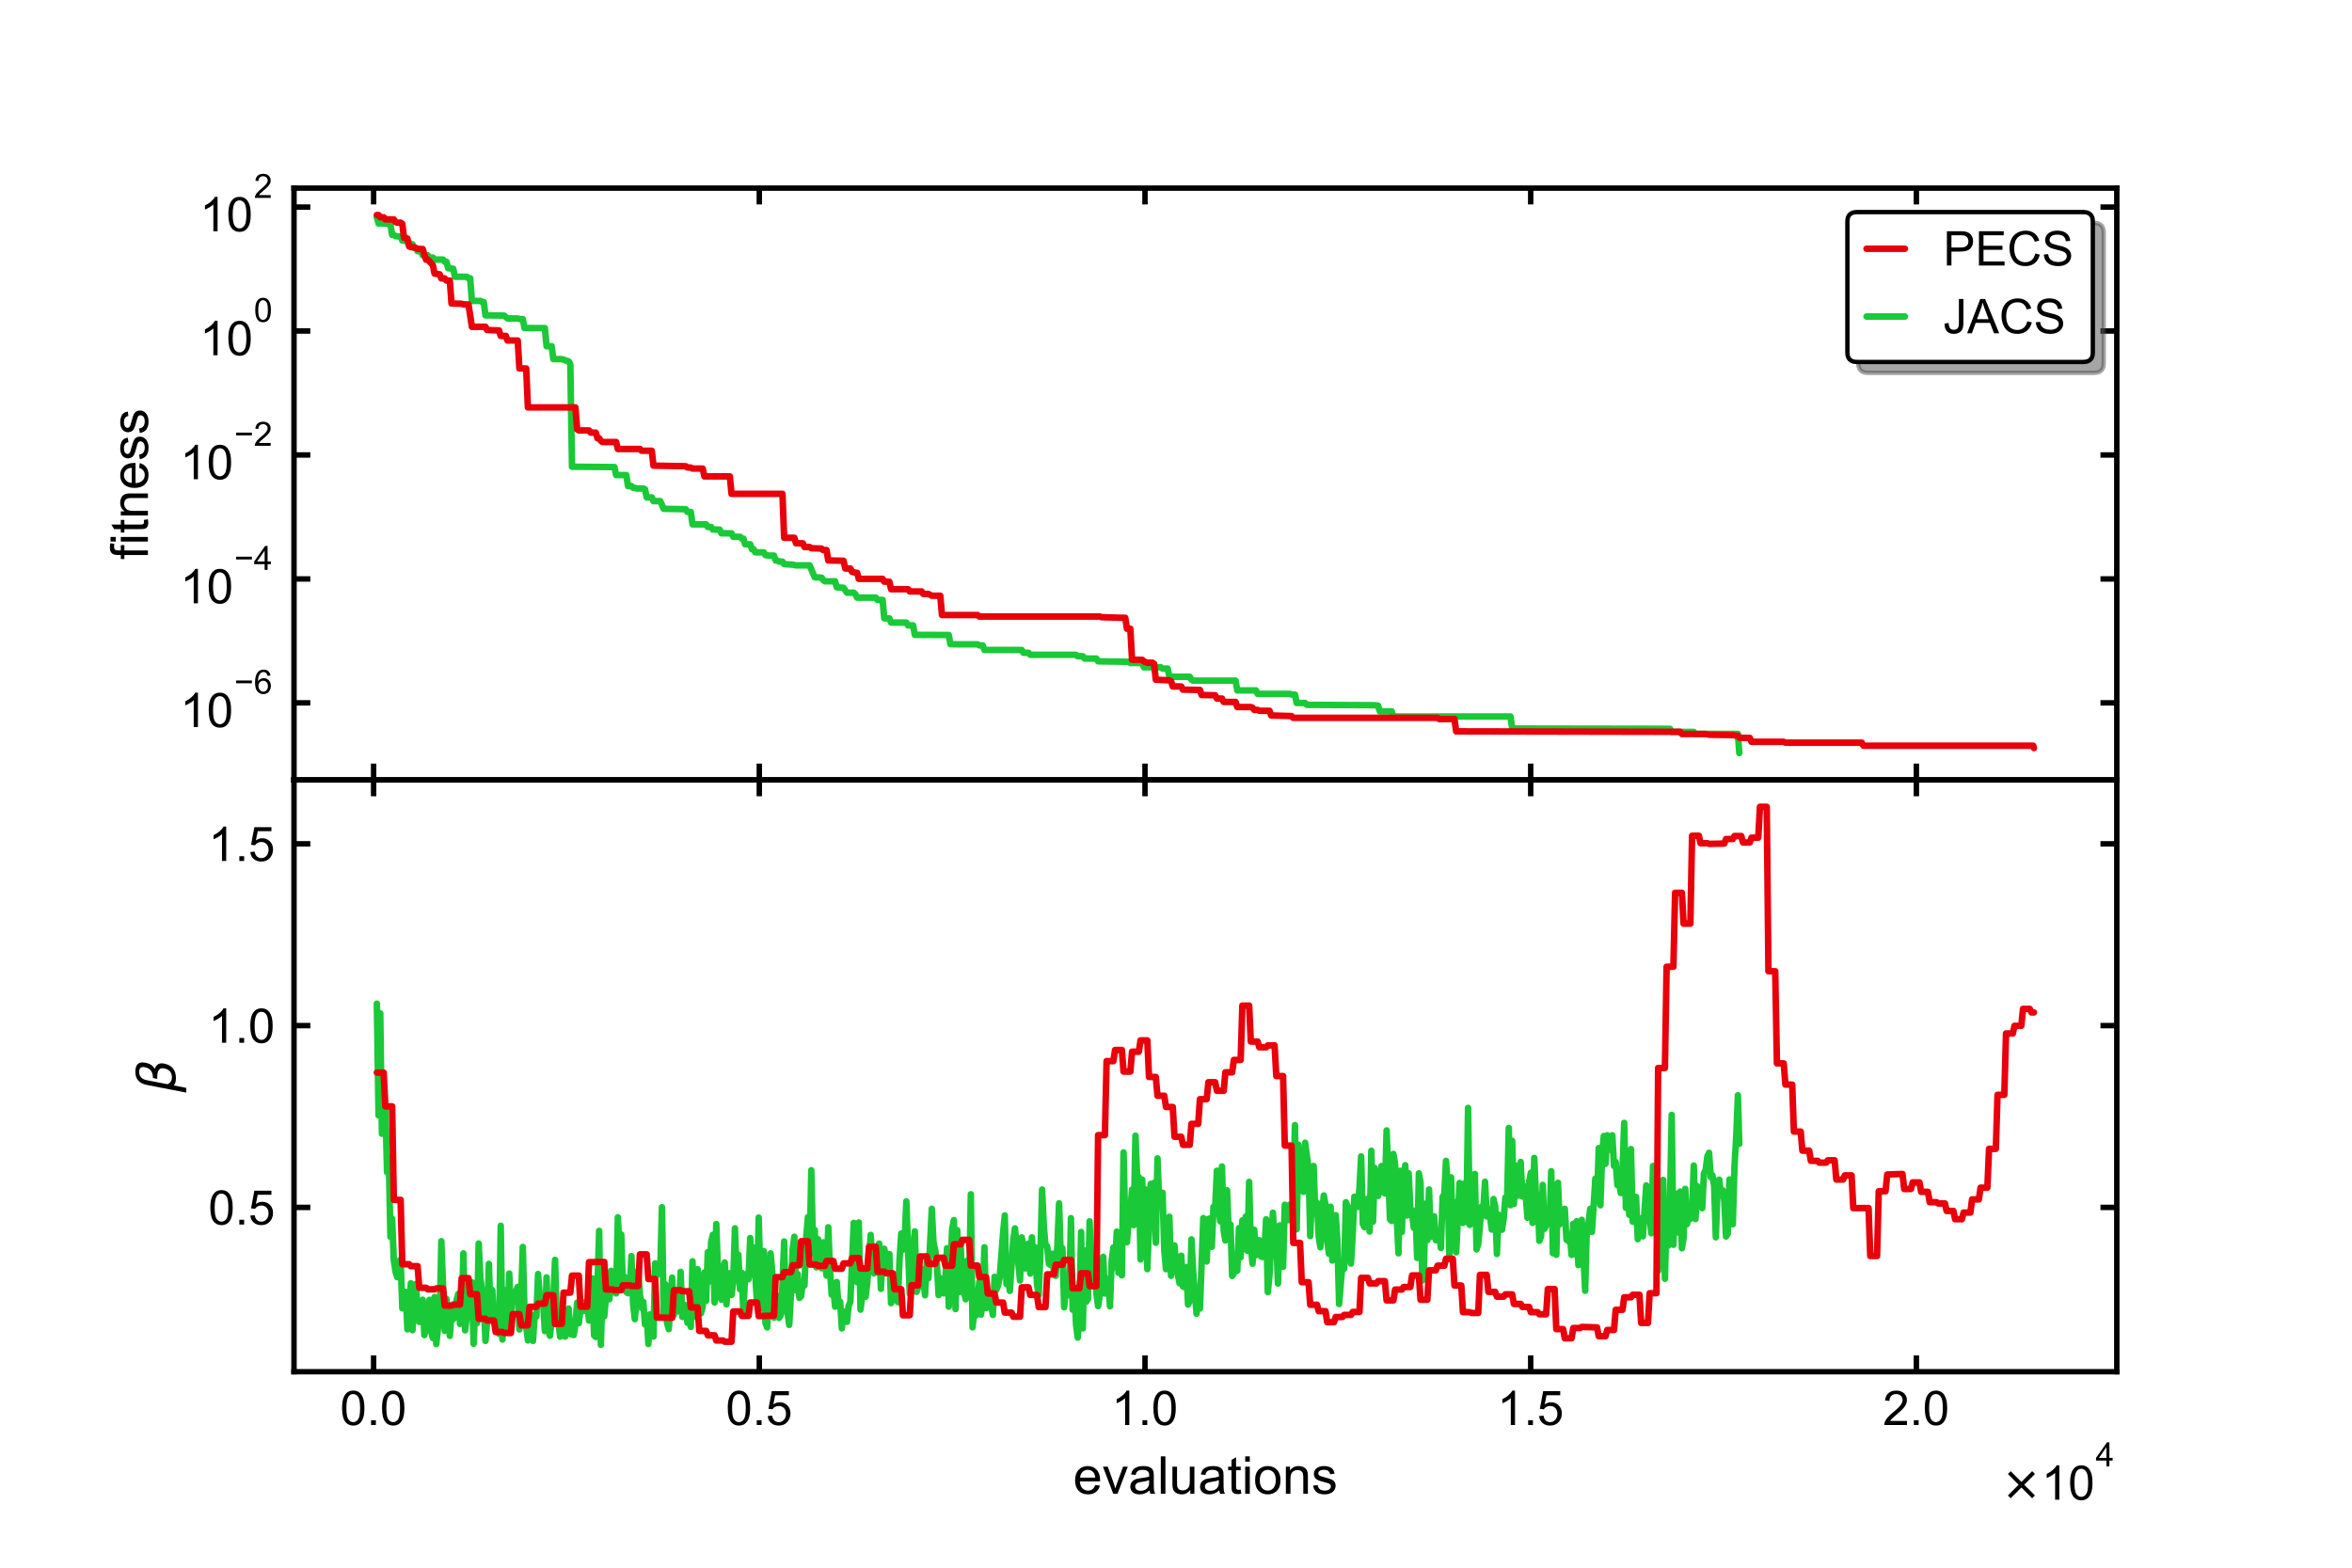 <?xml version="1.0" encoding="utf-8" standalone="no"?>
<!DOCTYPE svg PUBLIC "-//W3C//DTD SVG 1.1//EN"
  "http://www.w3.org/Graphics/SVG/1.1/DTD/svg11.dtd">
<!-- Created with matplotlib (https://matplotlib.org/) -->
<svg height="288pt" version="1.1" viewBox="0 0 432 288" width="432pt" xmlns="http://www.w3.org/2000/svg" xmlns:xlink="http://www.w3.org/1999/xlink">
 <defs>
  <style type="text/css">
*{stroke-linecap:butt;stroke-linejoin:round;}
  </style>
 </defs>
 <g id="figure_1">
  <g id="patch_1">
   <path d="M 0 288 
L 432 288 
L 432 0 
L 0 0 
z
" style="fill:#ffffff;"/>
  </g>
  <g id="axes_1">
   <g id="patch_2">
    <path d="M 54 143.28 
L 388.8 143.28 
L 388.8 34.56 
L 54 34.56 
z
" style="fill:#ffffff;"/>
   </g>
   <g id="line2d_1">
    <path clip-path="url(#pc9cc647a03)" d="M 69.218 39.883 
L 69.53 41.06 
L 71.088 41.066 
L 71.4 41.195 
L 71.712 41.195 
L 72.024 43.154 
L 72.335 43.154 
L 72.647 43.384 
L 73.582 43.457 
L 73.894 44.197 
L 74.517 44.213 
L 74.829 44.517 
L 75.141 44.517 
L 75.452 44.879 
L 75.764 44.879 
L 76.076 45.581 
L 76.387 45.631 
L 76.699 46.148 
L 77.322 46.148 
L 77.634 46.891 
L 78.569 46.897 
L 78.881 47.317 
L 79.504 47.317 
L 79.816 47.687 
L 81.375 47.688 
L 81.686 48.081 
L 81.998 48.081 
L 82.31 49.269 
L 83.245 49.372 
L 83.557 50.843 
L 85.738 50.843 
L 86.05 51.126 
L 86.362 51.126 
L 86.674 55.28 
L 88.232 55.28 
L 88.544 55.484 
L 88.855 55.484 
L 89.167 57.934 
L 92.596 57.978 
L 93.219 58.494 
L 95.09 58.494 
L 95.401 58.618 
L 96.025 58.618 
L 96.336 60.264 
L 100.077 60.273 
L 100.388 63.6 
L 101.324 63.6 
L 101.635 65.973 
L 103.194 65.975 
L 104.441 66.395 
L 104.752 66.891 
L 105.064 85.741 
L 112.857 85.807 
L 113.168 87.266 
L 115.038 87.28 
L 115.35 89.297 
L 115.974 89.297 
L 116.285 89.617 
L 116.597 89.617 
L 116.909 89.738 
L 118.156 89.738 
L 118.467 89.871 
L 118.779 91.372 
L 119.714 91.372 
L 120.026 92.062 
L 121.273 92.062 
L 121.896 93.471 
L 125.948 93.548 
L 126.26 94.051 
L 126.883 94.051 
L 127.195 96.33 
L 129.689 96.33 
L 130 96.808 
L 130.624 96.808 
L 130.935 97.289 
L 132.182 97.295 
L 132.494 97.97 
L 134.364 97.975 
L 134.676 98.611 
L 135.923 98.611 
L 136.234 98.944 
L 136.546 98.944 
L 136.858 99.992 
L 137.793 99.992 
L 138.105 100.902 
L 138.416 100.902 
L 138.728 101.465 
L 140.286 101.465 
L 140.598 101.982 
L 141.222 102.065 
L 142.157 102.065 
L 142.468 102.961 
L 142.78 102.961 
L 143.092 103.177 
L 143.715 103.177 
L 144.027 103.644 
L 145.585 103.726 
L 146.209 103.867 
L 148.702 103.867 
L 149.638 106.045 
L 150.884 106.114 
L 151.196 106.547 
L 151.508 106.789 
L 153.378 106.789 
L 153.69 107.894 
L 154.936 107.979 
L 155.56 108.881 
L 156.807 108.89 
L 157.118 109.169 
L 157.43 109.792 
L 160.859 109.792 
L 161.171 110.208 
L 162.106 110.209 
L 162.417 113.597 
L 163.352 113.597 
L 163.664 114.371 
L 166.469 114.371 
L 166.781 114.89 
L 167.716 114.89 
L 168.028 116.631 
L 174.262 116.658 
L 174.574 118.342 
L 176.132 118.367 
L 179.561 118.367 
L 179.873 118.564 
L 180.496 118.564 
L 180.808 119.404 
L 187.665 119.404 
L 187.977 119.919 
L 188.912 119.919 
L 189.224 120.295 
L 197.64 120.295 
L 197.951 120.562 
L 198.887 120.562 
L 199.198 120.983 
L 201.38 120.983 
L 201.692 121.492 
L 207.303 121.58 
L 207.614 121.8 
L 209.796 121.8 
L 210.108 122.588 
L 213.225 122.588 
L 213.537 122.826 
L 214.472 122.826 
L 214.783 124.33 
L 218.524 124.33 
L 218.836 124.856 
L 219.147 125.04 
L 226.94 125.04 
L 227.252 126.832 
L 230.68 126.832 
L 230.992 127.468 
L 236.914 127.468 
L 237.226 127.605 
L 237.849 127.605 
L 238.161 129.144 
L 239.72 129.144 
L 240.031 129.488 
L 252.499 129.553 
L 253.123 129.641 
L 253.435 130.682 
L 255.616 130.682 
L 255.928 131.631 
L 277.436 131.631 
L 277.747 133.839 
L 306.736 133.887 
L 307.047 134.464 
L 311.1 134.464 
L 311.411 134.823 
L 319.204 134.823 
L 319.459 138.338 
L 319.459 138.338 
" style="fill:none;stroke:#1ac938;stroke-linecap:round;stroke-width:1.2;"/>
   </g>
   <g id="matplotlib.axis_1">
    <g id="xtick_1">
     <g id="line2d_2">
      <defs>
       <path d="M 0 0 
L 0 -3 
" id="m5d0c0a956f" style="stroke:#000000;"/>
      </defs>
      <g>
       <use style="stroke:#000000;" x="68.623" xlink:href="#m5d0c0a956f" y="143.28"/>
      </g>
     </g>
     <g id="line2d_3">
      <defs>
       <path d="M 0 0 
L 0 3 
" id="m7a8e8d352b" style="stroke:#000000;"/>
      </defs>
      <g>
       <use style="stroke:#000000;" x="68.623" xlink:href="#m7a8e8d352b" y="34.56"/>
      </g>
     </g>
    </g>
    <g id="xtick_2">
     <g id="line2d_4">
      <g>
       <use style="stroke:#000000;" x="139.465" xlink:href="#m5d0c0a956f" y="143.28"/>
      </g>
     </g>
     <g id="line2d_5">
      <g>
       <use style="stroke:#000000;" x="139.465" xlink:href="#m7a8e8d352b" y="34.56"/>
      </g>
     </g>
    </g>
    <g id="xtick_3">
     <g id="line2d_6">
      <g>
       <use style="stroke:#000000;" x="210.306" xlink:href="#m5d0c0a956f" y="143.28"/>
      </g>
     </g>
     <g id="line2d_7">
      <g>
       <use style="stroke:#000000;" x="210.306" xlink:href="#m7a8e8d352b" y="34.56"/>
      </g>
     </g>
    </g>
    <g id="xtick_4">
     <g id="line2d_8">
      <g>
       <use style="stroke:#000000;" x="281.148" xlink:href="#m5d0c0a956f" y="143.28"/>
      </g>
     </g>
     <g id="line2d_9">
      <g>
       <use style="stroke:#000000;" x="281.148" xlink:href="#m7a8e8d352b" y="34.56"/>
      </g>
     </g>
    </g>
    <g id="xtick_5">
     <g id="line2d_10">
      <g>
       <use style="stroke:#000000;" x="351.989" xlink:href="#m5d0c0a956f" y="143.28"/>
      </g>
     </g>
     <g id="line2d_11">
      <g>
       <use style="stroke:#000000;" x="351.989" xlink:href="#m7a8e8d352b" y="34.56"/>
      </g>
     </g>
    </g>
   </g>
   <g id="matplotlib.axis_2">
    <g id="ytick_1">
     <g id="line2d_12">
      <defs>
       <path d="M 0 0 
L 3 0 
" id="m2ef9e0a86b" style="stroke:#000000;"/>
      </defs>
      <g>
       <use style="stroke:#000000;" x="54" xlink:href="#m2ef9e0a86b" y="129.125"/>
      </g>
     </g>
     <g id="line2d_13">
      <defs>
       <path d="M 0 0 
L -3 0 
" id="m744bbfa425" style="stroke:#000000;"/>
      </defs>
      <g>
       <use style="stroke:#000000;" x="388.8" xlink:href="#m744bbfa425" y="129.125"/>
      </g>
     </g>
     <g id="text_1">
      <!-- $\mathdefault{10^{-6}}$ -->
      <defs>
       <path d="M 37.25 0 
L 28.469 0 
L 28.469 56 
Q 25.297 52.984 20.141 49.953 
Q 14.984 46.922 10.891 45.406 
L 10.891 53.906 
Q 18.266 57.375 23.781 62.297 
Q 29.297 67.234 31.594 71.875 
L 37.25 71.875 
z
" id="ArialMT-49"/>
       <path d="M 4.156 35.297 
Q 4.156 48 6.766 55.734 
Q 9.375 63.484 14.516 67.672 
Q 19.672 71.875 27.484 71.875 
Q 33.25 71.875 37.594 69.547 
Q 41.938 67.234 44.766 62.859 
Q 47.609 58.5 49.219 52.219 
Q 50.828 45.953 50.828 35.297 
Q 50.828 22.703 48.234 14.969 
Q 45.656 7.234 40.5 3 
Q 35.359 -1.219 27.484 -1.219 
Q 17.141 -1.219 11.234 6.203 
Q 4.156 15.141 4.156 35.297 
z
M 13.188 35.297 
Q 13.188 17.672 17.312 11.828 
Q 21.438 6 27.484 6 
Q 33.547 6 37.672 11.859 
Q 41.797 17.719 41.797 35.297 
Q 41.797 52.984 37.672 58.781 
Q 33.547 64.594 27.391 64.594 
Q 21.344 64.594 17.719 59.469 
Q 13.188 52.938 13.188 35.297 
z
" id="ArialMT-48"/>
       <path d="M 52.828 31.203 
L 5.562 31.203 
L 5.562 39.406 
L 52.828 39.406 
z
" id="ArialMT-8722"/>
       <path d="M 49.75 54.047 
L 41.016 53.375 
Q 39.844 58.547 37.703 60.891 
Q 34.125 64.656 28.906 64.656 
Q 24.703 64.656 21.531 62.312 
Q 17.391 59.281 14.984 53.469 
Q 12.594 47.656 12.5 36.922 
Q 15.672 41.75 20.266 44.094 
Q 24.859 46.438 29.891 46.438 
Q 38.672 46.438 44.844 39.969 
Q 51.031 33.5 51.031 23.25 
Q 51.031 16.5 48.125 10.719 
Q 45.219 4.938 40.141 1.859 
Q 35.062 -1.219 28.609 -1.219 
Q 17.625 -1.219 10.688 6.859 
Q 3.766 14.938 3.766 33.5 
Q 3.766 54.25 11.422 63.672 
Q 18.109 71.875 29.438 71.875 
Q 37.891 71.875 43.281 67.141 
Q 48.688 62.406 49.75 54.047 
z
M 13.875 23.188 
Q 13.875 18.656 15.797 14.5 
Q 17.719 10.359 21.188 8.172 
Q 24.656 6 28.469 6 
Q 34.031 6 38.031 10.484 
Q 42.047 14.984 42.047 22.703 
Q 42.047 30.125 38.078 34.391 
Q 34.125 38.672 28.125 38.672 
Q 22.172 38.672 18.016 34.391 
Q 13.875 30.125 13.875 23.188 
z
" id="ArialMT-54"/>
      </defs>
      <g transform="translate(33.076 133.663)scale(0.088 -0.088)">
       <use transform="translate(0 0.994)" xlink:href="#ArialMT-49"/>
       <use transform="translate(55.615 0.994)" xlink:href="#ArialMT-48"/>
       <use transform="translate(112.973 70.688)scale(0.7)" xlink:href="#ArialMT-8722"/>
       <use transform="translate(153.852 70.688)scale(0.7)" xlink:href="#ArialMT-54"/>
      </g>
     </g>
    </g>
    <g id="ytick_2">
     <g id="line2d_14">
      <g>
       <use style="stroke:#000000;" x="54" xlink:href="#m2ef9e0a86b" y="106.354"/>
      </g>
     </g>
     <g id="line2d_15">
      <g>
       <use style="stroke:#000000;" x="388.8" xlink:href="#m744bbfa425" y="106.354"/>
      </g>
     </g>
     <g id="text_2">
      <!-- $\mathdefault{10^{-4}}$ -->
      <defs>
       <path d="M 32.328 0 
L 32.328 17.141 
L 1.266 17.141 
L 1.266 25.203 
L 33.938 71.578 
L 41.109 71.578 
L 41.109 25.203 
L 50.781 25.203 
L 50.781 17.141 
L 41.109 17.141 
L 41.109 0 
z
M 32.328 25.203 
L 32.328 57.469 
L 9.906 25.203 
z
" id="ArialMT-52"/>
      </defs>
      <g transform="translate(33.076 110.848)scale(0.088 -0.088)">
       <use transform="translate(0 0.202)" xlink:href="#ArialMT-49"/>
       <use transform="translate(55.615 0.202)" xlink:href="#ArialMT-48"/>
       <use transform="translate(112.973 69.895)scale(0.7)" xlink:href="#ArialMT-8722"/>
       <use transform="translate(153.852 69.895)scale(0.7)" xlink:href="#ArialMT-52"/>
      </g>
     </g>
    </g>
    <g id="ytick_3">
     <g id="line2d_16">
      <g>
       <use style="stroke:#000000;" x="54" xlink:href="#m2ef9e0a86b" y="83.583"/>
      </g>
     </g>
     <g id="line2d_17">
      <g>
       <use style="stroke:#000000;" x="388.8" xlink:href="#m744bbfa425" y="83.583"/>
      </g>
     </g>
     <g id="text_3">
      <!-- $\mathdefault{10^{-2}}$ -->
      <defs>
       <path d="M 50.344 8.453 
L 50.344 0 
L 3.031 0 
Q 2.938 3.172 4.047 6.109 
Q 5.859 10.938 9.828 15.625 
Q 13.812 20.312 21.344 26.469 
Q 33.016 36.031 37.109 41.625 
Q 41.219 47.219 41.219 52.203 
Q 41.219 57.422 37.469 61 
Q 33.734 64.594 27.734 64.594 
Q 21.391 64.594 17.578 60.781 
Q 13.766 56.984 13.719 50.25 
L 4.688 51.172 
Q 5.609 61.281 11.656 66.578 
Q 17.719 71.875 27.938 71.875 
Q 38.234 71.875 44.234 66.156 
Q 50.25 60.453 50.25 52 
Q 50.25 47.703 48.484 43.547 
Q 46.734 39.406 42.656 34.812 
Q 38.578 30.219 29.109 22.219 
Q 21.188 15.578 18.938 13.203 
Q 16.703 10.844 15.234 8.453 
z
" id="ArialMT-50"/>
      </defs>
      <g transform="translate(33.076 88.121)scale(0.088 -0.088)">
       <use transform="translate(0 0.994)" xlink:href="#ArialMT-49"/>
       <use transform="translate(55.615 0.994)" xlink:href="#ArialMT-48"/>
       <use transform="translate(112.973 70.688)scale(0.7)" xlink:href="#ArialMT-8722"/>
       <use transform="translate(153.852 70.688)scale(0.7)" xlink:href="#ArialMT-50"/>
      </g>
     </g>
    </g>
    <g id="ytick_4">
     <g id="line2d_18">
      <g>
       <use style="stroke:#000000;" x="54" xlink:href="#m2ef9e0a86b" y="60.812"/>
      </g>
     </g>
     <g id="line2d_19">
      <g>
       <use style="stroke:#000000;" x="388.8" xlink:href="#m744bbfa425" y="60.812"/>
      </g>
     </g>
     <g id="text_4">
      <!-- $\mathdefault{10^{0}}$ -->
      <g transform="translate(36.684 65.35)scale(0.088 -0.088)">
       <use transform="translate(0 0.994)" xlink:href="#ArialMT-49"/>
       <use transform="translate(55.615 0.994)" xlink:href="#ArialMT-48"/>
       <use transform="translate(112.973 70.688)scale(0.7)" xlink:href="#ArialMT-48"/>
      </g>
     </g>
    </g>
    <g id="ytick_5">
     <g id="line2d_20">
      <g>
       <use style="stroke:#000000;" x="54" xlink:href="#m2ef9e0a86b" y="38.041"/>
      </g>
     </g>
     <g id="line2d_21">
      <g>
       <use style="stroke:#000000;" x="388.8" xlink:href="#m744bbfa425" y="38.041"/>
      </g>
     </g>
     <g id="text_5">
      <!-- $\mathdefault{10^{2}}$ -->
      <g transform="translate(36.684 42.579)scale(0.088 -0.088)">
       <use transform="translate(0 0.994)" xlink:href="#ArialMT-49"/>
       <use transform="translate(55.615 0.994)" xlink:href="#ArialMT-48"/>
       <use transform="translate(112.973 70.688)scale(0.7)" xlink:href="#ArialMT-50"/>
      </g>
     </g>
    </g>
    <g id="text_6">
     <!-- fitness -->
     <defs>
      <path d="M 8.688 0 
L 8.688 45.016 
L 0.922 45.016 
L 0.922 51.859 
L 8.688 51.859 
L 8.688 57.375 
Q 8.688 62.594 9.625 65.141 
Q 10.891 68.562 14.078 70.672 
Q 17.281 72.797 23.047 72.797 
Q 26.766 72.797 31.25 71.922 
L 29.938 64.266 
Q 27.203 64.75 24.75 64.75 
Q 20.75 64.75 19.094 63.031 
Q 17.438 61.328 17.438 56.641 
L 17.438 51.859 
L 27.547 51.859 
L 27.547 45.016 
L 17.438 45.016 
L 17.438 0 
z
" id="ArialMT-102"/>
      <path d="M 6.641 61.469 
L 6.641 71.578 
L 15.438 71.578 
L 15.438 61.469 
z
M 6.641 0 
L 6.641 51.859 
L 15.438 51.859 
L 15.438 0 
z
" id="ArialMT-105"/>
      <path d="M 25.781 7.859 
L 27.047 0.094 
Q 23.344 -0.688 20.406 -0.688 
Q 15.625 -0.688 12.984 0.828 
Q 10.359 2.344 9.281 4.812 
Q 8.203 7.281 8.203 15.188 
L 8.203 45.016 
L 1.766 45.016 
L 1.766 51.859 
L 8.203 51.859 
L 8.203 64.703 
L 16.938 69.969 
L 16.938 51.859 
L 25.781 51.859 
L 25.781 45.016 
L 16.938 45.016 
L 16.938 14.703 
Q 16.938 10.938 17.406 9.859 
Q 17.875 8.797 18.922 8.156 
Q 19.969 7.516 21.922 7.516 
Q 23.391 7.516 25.781 7.859 
z
" id="ArialMT-116"/>
      <path d="M 6.594 0 
L 6.594 51.859 
L 14.5 51.859 
L 14.5 44.484 
Q 20.219 53.031 31 53.031 
Q 35.688 53.031 39.625 51.344 
Q 43.562 49.656 45.516 46.922 
Q 47.469 44.188 48.25 40.438 
Q 48.734 37.984 48.734 31.891 
L 48.734 0 
L 39.938 0 
L 39.938 31.547 
Q 39.938 36.922 38.906 39.578 
Q 37.891 42.234 35.281 43.812 
Q 32.672 45.406 29.156 45.406 
Q 23.531 45.406 19.453 41.844 
Q 15.375 38.281 15.375 28.328 
L 15.375 0 
z
" id="ArialMT-110"/>
      <path d="M 42.094 16.703 
L 51.172 15.578 
Q 49.031 7.625 43.219 3.219 
Q 37.406 -1.172 28.375 -1.172 
Q 17 -1.172 10.328 5.828 
Q 3.656 12.844 3.656 25.484 
Q 3.656 38.578 10.391 45.797 
Q 17.141 53.031 27.875 53.031 
Q 38.281 53.031 44.875 45.953 
Q 51.469 38.875 51.469 26.031 
Q 51.469 25.25 51.422 23.688 
L 12.75 23.688 
Q 13.234 15.141 17.578 10.594 
Q 21.922 6.062 28.422 6.062 
Q 33.25 6.062 36.672 8.594 
Q 40.094 11.141 42.094 16.703 
z
M 13.234 30.906 
L 42.188 30.906 
Q 41.609 37.453 38.875 40.719 
Q 34.672 45.797 27.984 45.797 
Q 21.922 45.797 17.797 41.75 
Q 13.672 37.703 13.234 30.906 
z
" id="ArialMT-101"/>
      <path d="M 3.078 15.484 
L 11.766 16.844 
Q 12.5 11.625 15.844 8.844 
Q 19.188 6.062 25.203 6.062 
Q 31.25 6.062 34.172 8.516 
Q 37.109 10.984 37.109 14.312 
Q 37.109 17.281 34.516 19 
Q 32.719 20.172 25.531 21.969 
Q 15.875 24.422 12.141 26.203 
Q 8.406 27.984 6.469 31.125 
Q 4.547 34.281 4.547 38.094 
Q 4.547 41.547 6.125 44.5 
Q 7.719 47.469 10.453 49.422 
Q 12.5 50.922 16.031 51.969 
Q 19.578 53.031 23.641 53.031 
Q 29.734 53.031 34.344 51.266 
Q 38.969 49.516 41.156 46.5 
Q 43.359 43.5 44.188 38.484 
L 35.594 37.312 
Q 35.016 41.312 32.203 43.547 
Q 29.391 45.797 24.266 45.797 
Q 18.219 45.797 15.625 43.797 
Q 13.031 41.797 13.031 39.109 
Q 13.031 37.406 14.109 36.031 
Q 15.188 34.625 17.484 33.688 
Q 18.797 33.203 25.25 31.453 
Q 34.578 28.953 38.25 27.359 
Q 41.938 25.781 44.031 22.75 
Q 46.141 19.734 46.141 15.234 
Q 46.141 10.844 43.578 6.953 
Q 41.016 3.078 36.172 0.953 
Q 31.344 -1.172 25.25 -1.172 
Q 15.141 -1.172 9.844 3.031 
Q 4.547 7.234 3.078 15.484 
z
" id="ArialMT-115"/>
     </defs>
     <g transform="translate(27.168 102.792)rotate(-90)scale(0.096 -0.096)">
      <use xlink:href="#ArialMT-102"/>
      <use x="27.783" xlink:href="#ArialMT-105"/>
      <use x="50" xlink:href="#ArialMT-116"/>
      <use x="77.783" xlink:href="#ArialMT-110"/>
      <use x="133.398" xlink:href="#ArialMT-101"/>
      <use x="189.014" xlink:href="#ArialMT-115"/>
      <use x="239.014" xlink:href="#ArialMT-115"/>
     </g>
    </g>
   </g>
   <g id="line2d_22">
    <path clip-path="url(#pc9cc647a03)" d="M 69.218 39.502 
L 69.53 39.502 
L 69.842 39.916 
L 70.465 39.919 
L 70.777 40.301 
L 72.335 40.305 
L 72.647 40.775 
L 72.959 40.908 
L 73.582 40.908 
L 73.894 41.12 
L 74.205 43.681 
L 74.517 43.681 
L 74.829 43.831 
L 75.141 45.246 
L 75.452 45.406 
L 76.076 45.406 
L 76.699 45.721 
L 77.634 45.749 
L 78.258 47.704 
L 78.569 47.704 
L 79.504 48.703 
L 79.816 50.26 
L 80.751 50.395 
L 81.063 51.146 
L 81.686 51.147 
L 81.998 51.544 
L 82.621 51.544 
L 82.933 55.755 
L 84.803 55.803 
L 85.115 55.924 
L 86.05 55.926 
L 86.674 60.036 
L 89.167 60.036 
L 89.479 60.627 
L 91.661 60.704 
L 91.972 61.71 
L 92.908 61.71 
L 93.219 62.557 
L 95.09 62.557 
L 95.401 67.691 
L 96.648 67.691 
L 96.96 74.849 
L 105.687 74.849 
L 105.999 78.862 
L 106.311 79.07 
L 108.181 79.07 
L 108.493 79.478 
L 109.428 79.479 
L 109.74 80.515 
L 110.051 80.515 
L 110.363 80.977 
L 110.675 81.203 
L 113.168 81.203 
L 113.48 82.48 
L 117.532 82.48 
L 117.844 82.809 
L 119.714 82.809 
L 120.026 85.542 
L 125.948 85.651 
L 126.26 85.881 
L 126.883 85.898 
L 127.195 86.082 
L 129.065 86.082 
L 129.377 87.515 
L 134.052 87.515 
L 134.364 90.722 
L 143.715 90.722 
L 144.027 98.793 
L 145.897 98.799 
L 146.209 99.808 
L 147.456 99.808 
L 147.767 100.495 
L 148.702 100.495 
L 149.014 100.712 
L 150.884 100.781 
L 151.196 101.053 
L 151.819 101.053 
L 152.131 102.963 
L 154.936 103.017 
L 155.248 104.437 
L 156.183 104.437 
L 156.495 105.047 
L 157.118 105.211 
L 157.43 105.227 
L 157.742 106.34 
L 162.106 106.34 
L 162.417 106.86 
L 163.352 106.86 
L 163.664 108.238 
L 166.781 108.238 
L 167.093 108.652 
L 169.275 108.652 
L 169.586 109.114 
L 170.522 109.114 
L 171.145 109.439 
L 172.704 109.439 
L 173.015 112.984 
L 179.561 112.984 
L 179.873 113.263 
L 202.004 113.263 
L 202.315 113.384 
L 205.744 113.489 
L 206.679 113.496 
L 206.991 115.505 
L 207.614 115.505 
L 207.926 121.191 
L 209.796 121.213 
L 210.108 121.522 
L 210.731 121.745 
L 211.666 121.745 
L 211.978 121.945 
L 212.29 124.872 
L 214.783 124.982 
L 215.095 125.147 
L 215.407 126.11 
L 216.965 126.11 
L 217.277 126.694 
L 220.394 126.747 
L 220.706 127.68 
L 223.199 127.724 
L 223.511 128.33 
L 224.446 128.33 
L 224.758 128.953 
L 226.94 128.953 
L 227.252 129.887 
L 229.745 129.887 
L 230.057 130.009 
L 230.369 130.418 
L 230.992 130.418 
L 231.304 130.577 
L 233.174 130.577 
L 233.486 131.438 
L 237.226 131.549 
L 237.538 131.871 
L 264.032 131.871 
L 264.344 132.102 
L 267.149 132.102 
L 267.461 134.361 
L 308.606 134.441 
L 308.918 134.841 
L 313.281 134.841 
L 313.905 134.976 
L 318.269 135.043 
L 318.892 135.152 
L 319.204 135.152 
L 319.516 135.547 
L 321.386 135.554 
L 321.697 136.275 
L 327.62 136.275 
L 327.932 136.437 
L 341.958 136.437 
L 342.27 136.992 
L 373.44 136.994 
L 373.582 137.424 
L 373.582 137.424 
" style="fill:none;stroke:#e8000b;stroke-linecap:round;stroke-width:1.2;"/>
   </g>
   <g id="patch_3">
    <path d="M 54 143.28 
L 54 34.56 
" style="fill:none;stroke:#000000;stroke-linecap:square;stroke-linejoin:miter;"/>
   </g>
   <g id="patch_4">
    <path d="M 388.8 143.28 
L 388.8 34.56 
" style="fill:none;stroke:#000000;stroke-linecap:square;stroke-linejoin:miter;"/>
   </g>
   <g id="patch_5">
    <path d="M 54 143.28 
L 388.8 143.28 
" style="fill:none;stroke:#000000;stroke-linecap:square;stroke-linejoin:miter;"/>
   </g>
   <g id="patch_6">
    <path d="M 54 34.56 
L 388.8 34.56 
" style="fill:none;stroke:#000000;stroke-linecap:square;stroke-linejoin:miter;"/>
   </g>
   <g id="legend_1">
    <g id="patch_7">
     <path d="M 343.075 68.496 
L 384.64 68.496 
Q 386.4 68.496 386.4 66.736 
L 386.4 42.72 
Q 386.4 40.96 384.64 40.96 
L 343.075 40.96 
Q 341.315 40.96 341.315 42.72 
L 341.315 66.736 
Q 341.315 68.496 343.075 68.496 
z
" style="fill:#4c4c4c;opacity:0.5;stroke:#4c4c4c;stroke-linejoin:miter;stroke-width:0.8;"/>
    </g>
    <g id="patch_8">
     <path d="M 341.075 66.496 
L 382.64 66.496 
Q 384.4 66.496 384.4 64.736 
L 384.4 40.72 
Q 384.4 38.96 382.64 38.96 
L 341.075 38.96 
Q 339.315 38.96 339.315 40.72 
L 339.315 64.736 
Q 339.315 66.496 341.075 66.496 
z
" style="fill:#ffffff;stroke:#000000;stroke-linejoin:miter;stroke-width:0.8;"/>
    </g>
    <g id="line2d_23">
     <path d="M 342.835 45.699 
L 349.875 45.699 
" style="fill:none;stroke:#e8000b;stroke-linecap:round;stroke-width:1.2;"/>
    </g>
    <g id="line2d_24"/>
    <g id="text_7">
     <!-- PECS -->
     <defs>
      <path d="M 7.719 0 
L 7.719 71.578 
L 34.719 71.578 
Q 41.844 71.578 45.609 70.906 
Q 50.875 70.016 54.438 67.547 
Q 58.016 65.094 60.188 60.641 
Q 62.359 56.203 62.359 50.875 
Q 62.359 41.75 56.547 35.422 
Q 50.734 29.109 35.547 29.109 
L 17.188 29.109 
L 17.188 0 
z
M 17.188 37.547 
L 35.688 37.547 
Q 44.875 37.547 48.734 40.969 
Q 52.594 44.391 52.594 50.594 
Q 52.594 55.078 50.312 58.266 
Q 48.047 61.469 44.344 62.5 
Q 41.938 63.141 35.5 63.141 
L 17.188 63.141 
z
" id="ArialMT-80"/>
      <path d="M 7.906 0 
L 7.906 71.578 
L 59.672 71.578 
L 59.672 63.141 
L 17.391 63.141 
L 17.391 41.219 
L 56.984 41.219 
L 56.984 32.812 
L 17.391 32.812 
L 17.391 8.453 
L 61.328 8.453 
L 61.328 0 
z
" id="ArialMT-69"/>
      <path d="M 58.797 25.094 
L 68.266 22.703 
Q 65.281 11.031 57.547 4.906 
Q 49.812 -1.219 38.625 -1.219 
Q 27.047 -1.219 19.797 3.484 
Q 12.547 8.203 8.766 17.141 
Q 4.984 26.078 4.984 36.328 
Q 4.984 47.516 9.25 55.828 
Q 13.531 64.156 21.406 68.469 
Q 29.297 72.797 38.766 72.797 
Q 49.516 72.797 56.828 67.328 
Q 64.156 61.859 67.047 51.953 
L 57.719 49.75 
Q 55.219 57.562 50.484 61.125 
Q 45.75 64.703 38.578 64.703 
Q 30.328 64.703 24.781 60.734 
Q 19.234 56.781 16.984 50.109 
Q 14.75 43.453 14.75 36.375 
Q 14.75 27.25 17.406 20.438 
Q 20.062 13.625 25.672 10.25 
Q 31.297 6.891 37.844 6.891 
Q 45.797 6.891 51.312 11.469 
Q 56.844 16.062 58.797 25.094 
z
" id="ArialMT-67"/>
      <path d="M 4.5 23 
L 13.422 23.781 
Q 14.062 18.406 16.375 14.969 
Q 18.703 11.531 23.578 9.406 
Q 28.469 7.281 34.578 7.281 
Q 39.984 7.281 44.141 8.891 
Q 48.297 10.5 50.312 13.297 
Q 52.344 16.109 52.344 19.438 
Q 52.344 22.797 50.391 25.312 
Q 48.438 27.828 43.953 29.547 
Q 41.062 30.672 31.203 33.031 
Q 21.344 35.406 17.391 37.5 
Q 12.25 40.188 9.734 44.156 
Q 7.234 48.141 7.234 53.078 
Q 7.234 58.5 10.297 63.203 
Q 13.375 67.922 19.281 70.359 
Q 25.203 72.797 32.422 72.797 
Q 40.375 72.797 46.453 70.234 
Q 52.547 67.672 55.812 62.688 
Q 59.078 57.719 59.328 51.422 
L 50.25 50.734 
Q 49.516 57.516 45.281 60.984 
Q 41.062 64.453 32.812 64.453 
Q 24.219 64.453 20.281 61.297 
Q 16.359 58.156 16.359 53.719 
Q 16.359 49.859 19.141 47.359 
Q 21.875 44.875 33.422 42.266 
Q 44.969 39.656 49.266 37.703 
Q 55.516 34.812 58.484 30.391 
Q 61.469 25.984 61.469 20.219 
Q 61.469 14.5 58.203 9.438 
Q 54.938 4.391 48.797 1.578 
Q 42.672 -1.219 35.016 -1.219 
Q 25.297 -1.219 18.719 1.609 
Q 12.156 4.438 8.422 10.125 
Q 4.688 15.828 4.5 23 
z
" id="ArialMT-83"/>
     </defs>
     <g transform="translate(356.915 48.779)scale(0.088 -0.088)">
      <use xlink:href="#ArialMT-80"/>
      <use x="66.699" xlink:href="#ArialMT-69"/>
      <use x="133.398" xlink:href="#ArialMT-67"/>
      <use x="205.615" xlink:href="#ArialMT-83"/>
     </g>
    </g>
    <g id="line2d_25">
     <path d="M 342.835 58.147 
L 349.875 58.147 
" style="fill:none;stroke:#1ac938;stroke-linecap:round;stroke-width:1.2;"/>
    </g>
    <g id="line2d_26"/>
    <g id="text_8">
     <!-- JACS -->
     <defs>
      <path d="M 2.875 20.312 
L 11.422 21.484 
Q 11.766 13.281 14.5 10.25 
Q 17.234 7.234 22.078 7.234 
Q 25.641 7.234 28.219 8.859 
Q 30.812 10.5 31.781 13.297 
Q 32.766 16.109 32.766 22.266 
L 32.766 71.578 
L 42.234 71.578 
L 42.234 22.797 
Q 42.234 13.812 40.062 8.875 
Q 37.891 3.953 33.172 1.359 
Q 28.469 -1.219 22.125 -1.219 
Q 12.703 -1.219 7.688 4.203 
Q 2.688 9.625 2.875 20.312 
z
" id="ArialMT-74"/>
      <path d="M -0.141 0 
L 27.344 71.578 
L 37.547 71.578 
L 66.844 0 
L 56.062 0 
L 47.703 21.688 
L 17.781 21.688 
L 9.906 0 
z
M 20.516 29.391 
L 44.781 29.391 
L 37.312 49.219 
Q 33.891 58.25 32.234 64.062 
Q 30.859 57.172 28.375 50.391 
z
" id="ArialMT-65"/>
     </defs>
     <g transform="translate(356.915 61.227)scale(0.088 -0.088)">
      <use xlink:href="#ArialMT-74"/>
      <use x="50" xlink:href="#ArialMT-65"/>
      <use x="116.699" xlink:href="#ArialMT-67"/>
      <use x="188.916" xlink:href="#ArialMT-83"/>
     </g>
    </g>
   </g>
  </g>
  <g id="axes_2">
   <g id="patch_9">
    <path d="M 54 252 
L 388.8 252 
L 388.8 143.28 
L 54 143.28 
z
" style="fill:#ffffff;"/>
   </g>
   <g id="line2d_27">
    <path clip-path="url(#pf682e657e3)" d="M 69.218 184.383 
L 69.53 204.91 
L 69.842 186.16 
L 70.153 208.277 
L 70.465 207.042 
L 70.777 203.168 
L 71.088 215.331 
L 71.4 212.518 
L 71.712 227.211 
L 72.024 223.92 
L 72.335 231.601 
L 72.647 233.636 
L 72.959 234.627 
L 73.27 231.664 
L 73.582 231.436 
L 73.894 240.341 
L 74.205 237.307 
L 74.517 237.344 
L 74.829 244.209 
L 75.141 241.675 
L 75.452 235.757 
L 75.764 244.366 
L 76.076 238.511 
L 76.387 235.888 
L 76.699 240.905 
L 77.011 242.855 
L 77.322 240.282 
L 77.634 238.767 
L 77.946 245.27 
L 78.258 243.684 
L 78.569 243.423 
L 78.881 238.789 
L 79.193 244.662 
L 79.504 245.805 
L 79.816 238.284 
L 80.128 246.927 
L 80.439 244.087 
L 80.751 242.852 
L 81.063 228.025 
L 81.686 244.49 
L 81.998 238.635 
L 82.31 241.265 
L 82.621 245.42 
L 82.933 240.975 
L 83.245 242.354 
L 83.868 238.829 
L 84.18 237.689 
L 84.492 243.214 
L 84.803 241.447 
L 85.115 230.259 
L 85.427 244.4 
L 85.738 241.779 
L 86.05 235.224 
L 86.362 239.621 
L 86.674 235.57 
L 86.985 246.863 
L 87.297 240.331 
L 87.609 243.073 
L 87.92 228.448 
L 88.232 234.735 
L 88.544 237.333 
L 88.855 238.909 
L 89.167 246.341 
L 89.479 242.725 
L 89.791 232.184 
L 90.102 241.658 
L 90.414 237.003 
L 90.726 242.875 
L 91.037 243.042 
L 91.349 242.982 
L 91.661 245.024 
L 91.972 225.191 
L 92.284 246.085 
L 92.596 236.987 
L 92.908 244.378 
L 93.219 243.407 
L 93.531 233.963 
L 93.843 241.862 
L 94.154 237.572 
L 94.466 237.868 
L 95.09 236.413 
L 95.401 244.229 
L 95.713 238.522 
L 96.025 229.077 
L 96.336 240.893 
L 96.96 246.252 
L 97.271 245.813 
L 97.583 244.368 
L 97.895 246.339 
L 98.207 241.496 
L 98.518 241.873 
L 98.83 234.052 
L 99.142 238.137 
L 99.453 238.208 
L 99.765 239.404 
L 100.077 244.531 
L 100.388 234.663 
L 100.7 244.305 
L 101.012 245.398 
L 101.324 242.746 
L 101.635 238.63 
L 101.947 231.444 
L 102.259 241.918 
L 102.57 242.977 
L 102.882 245.552 
L 103.194 243.801 
L 103.505 243.641 
L 103.817 245.545 
L 104.129 241.188 
L 104.441 240.386 
L 104.752 245.082 
L 105.376 245.266 
L 105.687 243.385 
L 105.999 239.316 
L 106.311 243.078 
L 106.623 240.424 
L 106.934 239.212 
L 107.246 240.825 
L 107.558 240.272 
L 107.869 239.231 
L 108.181 242.593 
L 108.804 234.86 
L 109.116 245.307 
L 109.428 245.62 
L 110.051 226.124 
L 110.363 247.058 
L 110.675 236.819 
L 110.986 241.825 
L 111.61 234.45 
L 111.921 238.693 
L 112.233 233.467 
L 112.545 237.392 
L 112.857 236.362 
L 113.168 237.616 
L 113.48 223.633 
L 113.792 229.578 
L 114.103 226.792 
L 114.415 236.416 
L 114.727 234.586 
L 115.038 237.332 
L 115.35 237.573 
L 115.662 237.508 
L 115.974 230.759 
L 116.285 239.583 
L 116.597 242.346 
L 116.909 238.985 
L 117.22 233.439 
L 117.532 237.788 
L 117.844 240.262 
L 118.156 239.163 
L 118.467 243.316 
L 118.779 241.613 
L 119.091 246.915 
L 119.402 241.448 
L 119.714 244.266 
L 120.026 245.533 
L 120.337 232.091 
L 120.649 234.258 
L 120.961 232.324 
L 121.273 233.315 
L 121.584 221.779 
L 121.896 241.415 
L 122.208 235.956 
L 122.519 243.053 
L 122.831 244.176 
L 123.454 234.711 
L 123.766 241.569 
L 124.078 238.775 
L 124.39 240.458 
L 124.701 240.927 
L 125.013 233.651 
L 125.325 241.929 
L 125.636 240.168 
L 125.948 239.774 
L 126.26 243.003 
L 126.572 242.399 
L 126.883 243.771 
L 127.195 231.708 
L 127.507 241.882 
L 127.818 238.352 
L 128.13 233.165 
L 128.442 239.515 
L 128.753 241.259 
L 129.065 240.05 
L 129.377 233.771 
L 129.689 238.986 
L 130 230.043 
L 130.312 235.412 
L 130.624 228.103 
L 130.935 226.838 
L 131.247 239.291 
L 131.559 224.869 
L 131.87 233.576 
L 132.182 237.91 
L 132.494 238.754 
L 132.806 232.929 
L 133.117 231.933 
L 133.429 239.621 
L 133.741 235.527 
L 134.052 233.9 
L 134.364 237.899 
L 134.676 235.491 
L 134.987 225.65 
L 135.299 234.378 
L 135.611 230.511 
L 135.923 236.848 
L 136.234 233.816 
L 136.546 241.292 
L 136.858 234.106 
L 137.169 234.251 
L 137.481 235.016 
L 137.793 227.435 
L 138.105 234.167 
L 138.416 229.196 
L 139.04 239.329 
L 139.351 223.681 
L 139.663 235.072 
L 139.975 240.329 
L 140.286 229.836 
L 140.598 243.082 
L 140.91 243.862 
L 141.533 230.261 
L 141.845 233.681 
L 142.157 242.071 
L 142.78 238.056 
L 143.092 242.128 
L 143.403 241.609 
L 143.715 236.232 
L 144.027 228.065 
L 144.339 240.929 
L 144.65 241.124 
L 144.962 243.398 
L 145.274 237.799 
L 145.585 229.547 
L 145.897 227.202 
L 146.209 237.049 
L 146.52 234.07 
L 146.832 238.443 
L 147.144 238.11 
L 147.456 235.551 
L 147.767 236.133 
L 148.079 227.383 
L 148.391 223.597 
L 148.702 230.508 
L 149.014 214.983 
L 149.326 229.098 
L 149.638 225.968 
L 149.949 232.819 
L 150.261 227.663 
L 150.573 229.319 
L 150.884 232.981 
L 151.196 228.238 
L 151.508 232.227 
L 151.819 234.331 
L 152.131 225.466 
L 152.443 233.265 
L 152.755 237.842 
L 153.066 236.596 
L 153.378 240.05 
L 153.69 235.51 
L 154.001 239.973 
L 154.313 239.142 
L 154.625 244.035 
L 154.936 240.952 
L 155.248 241.68 
L 155.56 242.837 
L 155.872 239.853 
L 156.183 239.221 
L 156.807 224.656 
L 157.118 234.597 
L 157.43 235.561 
L 157.742 224.579 
L 158.053 240.594 
L 158.365 237.971 
L 158.677 233.842 
L 158.989 238.225 
L 159.3 235.599 
L 159.924 226.868 
L 160.235 231.601 
L 160.547 233.931 
L 160.859 230.331 
L 161.171 229.154 
L 161.482 228.465 
L 161.794 236.777 
L 162.106 230.498 
L 162.417 229.407 
L 163.041 232.731 
L 163.352 230.378 
L 163.664 239.405 
L 163.976 238.198 
L 164.599 234.587 
L 164.911 239.209 
L 165.223 231.391 
L 165.534 226.611 
L 165.846 229.571 
L 166.158 227.875 
L 166.469 220.703 
L 167.093 237.67 
L 168.028 226.212 
L 168.34 237.328 
L 168.651 236.497 
L 168.963 236.271 
L 169.275 233.153 
L 169.586 234.407 
L 169.898 237.95 
L 170.21 231.822 
L 170.522 234.822 
L 171.145 222.065 
L 171.457 228.245 
L 171.768 229.63 
L 172.08 232.147 
L 172.392 237.917 
L 172.704 234.819 
L 173.327 237.598 
L 173.639 234.947 
L 173.95 229.308 
L 174.262 240.048 
L 174.885 225.8 
L 175.197 224.142 
L 175.509 240.495 
L 175.821 225.983 
L 176.132 237.382 
L 176.444 228.482 
L 176.756 236.222 
L 177.379 238.688 
L 177.691 231.573 
L 178.002 237.432 
L 178.314 219.401 
L 178.626 243.848 
L 178.938 241.099 
L 179.249 241.68 
L 179.873 235.442 
L 180.184 241.501 
L 180.496 238.701 
L 180.808 229.138 
L 181.119 240.314 
L 181.431 239.52 
L 181.743 237.719 
L 182.366 241.563 
L 182.678 234.568 
L 182.99 236.947 
L 183.301 236.211 
L 183.613 234.721 
L 184.237 226.559 
L 184.548 223.285 
L 184.86 235.904 
L 185.172 234.792 
L 185.483 237.141 
L 186.107 227.852 
L 186.418 225.669 
L 187.354 235.237 
L 187.665 227.328 
L 187.977 228.799 
L 188.289 233.031 
L 188.6 232.172 
L 188.912 228.457 
L 189.224 233.97 
L 189.535 227.314 
L 189.847 232.038 
L 190.159 229.169 
L 190.471 235.853 
L 190.782 237.907 
L 191.094 230.281 
L 191.406 218.526 
L 191.717 225.214 
L 192.029 228.815 
L 192.341 228.951 
L 192.652 232.16 
L 192.964 232.378 
L 193.276 230.312 
L 193.588 233.975 
L 193.899 234.378 
L 194.211 228.852 
L 194.523 221.068 
L 194.834 230.93 
L 195.146 229.308 
L 195.458 240.16 
L 195.77 236.759 
L 196.081 236.131 
L 196.393 237.942 
L 196.705 223.789 
L 197.016 240.61 
L 197.328 236.684 
L 197.64 243.307 
L 197.951 245.724 
L 198.263 240.297 
L 198.575 226.324 
L 198.887 244.042 
L 199.198 229.731 
L 199.51 239.135 
L 199.822 238.617 
L 200.133 224.366 
L 200.445 232.881 
L 200.757 235.452 
L 201.068 232.58 
L 201.38 237.615 
L 201.692 239.942 
L 202.004 237.905 
L 202.315 237.464 
L 202.627 230.888 
L 202.939 237.623 
L 203.25 235.083 
L 203.562 234.94 
L 203.874 239.981 
L 204.186 231.542 
L 204.497 229.184 
L 204.809 232.775 
L 205.121 226.259 
L 205.432 233.805 
L 205.744 230.861 
L 206.056 234.292 
L 206.367 211.715 
L 206.679 224.995 
L 206.991 228.208 
L 207.303 224.38 
L 207.614 222.593 
L 207.926 218.526 
L 208.238 225.069 
L 208.549 208.643 
L 208.861 216.102 
L 209.173 216.238 
L 209.484 231.372 
L 209.796 216.707 
L 210.108 229.096 
L 210.42 218.526 
L 210.731 233.154 
L 211.355 217.489 
L 211.666 218.501 
L 211.978 217.289 
L 212.29 228.307 
L 212.601 212.797 
L 212.913 220.662 
L 213.225 220.809 
L 213.537 219.118 
L 213.848 229.674 
L 214.16 233.16 
L 214.783 223.523 
L 215.095 234.374 
L 215.407 230.765 
L 215.719 228.795 
L 216.03 232.645 
L 216.654 235.756 
L 216.965 230.692 
L 217.277 236.348 
L 217.589 236.476 
L 217.9 232.777 
L 218.212 239.657 
L 218.524 238.943 
L 218.836 227.68 
L 219.147 233.626 
L 219.771 241.343 
L 220.082 237.638 
L 220.394 240.384 
L 221.017 223.772 
L 221.329 225.796 
L 221.641 231.747 
L 221.953 223.927 
L 222.264 223.844 
L 222.576 229.056 
L 222.888 221.714 
L 223.199 221.674 
L 223.511 215.072 
L 223.823 221.806 
L 224.134 224.373 
L 224.446 214.301 
L 224.758 226.094 
L 225.07 227.884 
L 225.381 218.666 
L 225.693 226.642 
L 226.005 224.955 
L 226.316 234.399 
L 226.628 233.928 
L 226.94 230.849 
L 227.252 233.453 
L 227.563 225.608 
L 227.875 230.987 
L 228.187 224.201 
L 228.498 225.626 
L 228.81 223.491 
L 229.122 229.789 
L 229.433 217.124 
L 229.745 228.756 
L 230.057 232.154 
L 230.369 225.929 
L 230.68 230.606 
L 230.992 228.219 
L 231.304 227.84 
L 231.615 230.82 
L 231.927 230.921 
L 232.239 230.024 
L 232.55 223.997 
L 232.862 237.383 
L 233.174 234.205 
L 233.797 222.785 
L 234.109 227.647 
L 234.421 227.707 
L 234.732 235.804 
L 235.044 225.12 
L 235.356 225.628 
L 235.667 232.719 
L 235.979 221.324 
L 236.603 224.147 
L 236.914 221.31 
L 237.226 222.245 
L 237.538 220.838 
L 237.849 206.691 
L 238.161 225.836 
L 238.473 210.299 
L 238.785 218.141 
L 239.096 213.472 
L 239.408 218.953 
L 239.72 209.93 
L 240.343 214.61 
L 240.655 227.08 
L 240.966 218.941 
L 241.278 214.201 
L 241.59 222.962 
L 241.902 220.977 
L 242.213 227.213 
L 242.525 229.136 
L 242.837 222.681 
L 243.148 219.62 
L 243.46 221.344 
L 243.772 227.919 
L 244.083 230.325 
L 244.395 221.682 
L 244.707 231.576 
L 245.019 224.361 
L 245.33 223.24 
L 245.642 227.846 
L 245.954 239.568 
L 246.577 232.129 
L 246.889 233.068 
L 247.2 220.859 
L 247.512 221.61 
L 248.136 232.128 
L 248.447 226.962 
L 248.759 219.845 
L 249.071 221.403 
L 249.382 221.735 
L 249.694 218.239 
L 250.006 212.444 
L 250.318 224.891 
L 250.629 225.455 
L 250.941 224.597 
L 251.253 220.191 
L 251.564 226.249 
L 251.876 211.412 
L 252.188 224.42 
L 252.499 214.571 
L 253.123 219.699 
L 253.435 218.732 
L 253.746 214.223 
L 254.058 215.54 
L 254.37 219.248 
L 254.681 207.67 
L 255.305 223.999 
L 255.616 224.301 
L 255.928 211.993 
L 256.24 213.809 
L 256.552 223.833 
L 256.863 230.243 
L 257.175 215.087 
L 257.487 226.314 
L 257.798 216.168 
L 258.11 214.059 
L 258.422 223.296 
L 258.733 215.549 
L 259.045 221.944 
L 259.357 222.825 
L 259.669 225.538 
L 259.98 222.393 
L 260.292 231.094 
L 260.604 215.562 
L 260.915 217.263 
L 261.227 235.24 
L 261.539 232.687 
L 261.851 221.126 
L 262.162 227.821 
L 262.474 218.518 
L 262.786 227.232 
L 263.097 224.895 
L 263.409 223.448 
L 263.721 227.838 
L 264.032 227.666 
L 264.344 226.749 
L 264.656 229.277 
L 264.968 219.855 
L 265.279 219.422 
L 265.591 213.261 
L 265.903 217.884 
L 266.214 231.266 
L 266.526 216.285 
L 266.838 227.477 
L 267.149 220.862 
L 267.461 230.064 
L 268.085 217.322 
L 268.708 224.67 
L 269.02 217.394 
L 269.331 224.479 
L 269.643 203.537 
L 269.955 225.031 
L 270.267 218.062 
L 270.578 217.344 
L 270.89 215.666 
L 271.202 229.527 
L 271.513 228.537 
L 272.137 221.658 
L 272.448 222.033 
L 272.76 217.096 
L 273.072 223.469 
L 273.384 222.12 
L 273.695 223.665 
L 274.007 225.887 
L 274.319 220.274 
L 274.63 221.667 
L 274.942 230.376 
L 275.254 223.161 
L 275.877 225.91 
L 276.189 223.873 
L 276.501 219.983 
L 276.812 220.634 
L 277.124 207.218 
L 277.436 221.402 
L 277.747 209.579 
L 278.059 221.192 
L 278.371 214.127 
L 278.682 219.682 
L 278.994 217.05 
L 279.306 213.46 
L 279.618 219.792 
L 279.929 217.884 
L 280.241 219.741 
L 280.553 223.709 
L 280.864 217.126 
L 281.176 215.445 
L 281.488 224.659 
L 281.8 212.725 
L 282.111 219.569 
L 282.423 219.484 
L 282.735 227.946 
L 283.046 227.164 
L 283.358 217.678 
L 283.67 225.746 
L 283.981 225.112 
L 284.293 224.218 
L 284.605 224.74 
L 284.917 215.163 
L 285.228 230.234 
L 285.54 224.109 
L 285.852 230.513 
L 286.163 217.289 
L 286.475 224.935 
L 286.787 222.787 
L 287.098 223.542 
L 287.41 222.076 
L 287.722 227.747 
L 288.034 227.983 
L 288.345 226.721 
L 288.657 230.547 
L 288.969 224.82 
L 289.28 230.435 
L 289.592 224.356 
L 289.904 232.403 
L 290.215 231.185 
L 290.527 224.097 
L 291.151 237.126 
L 291.462 225.216 
L 291.774 224.739 
L 292.086 222.058 
L 292.397 226.317 
L 293.021 216.532 
L 293.333 220.712 
L 293.644 210.908 
L 293.956 221.417 
L 294.268 212.027 
L 294.579 208.695 
L 294.891 213.788 
L 295.203 208.561 
L 295.514 211.204 
L 296.138 208.561 
L 296.45 214.196 
L 296.761 213.485 
L 297.073 217.717 
L 297.385 217.323 
L 297.696 219.177 
L 298.008 215.143 
L 298.32 206.286 
L 298.631 221.891 
L 298.943 217.42 
L 299.255 223.174 
L 299.567 211.098 
L 299.878 224.43 
L 300.19 224.449 
L 300.502 219.882 
L 300.813 227.642 
L 301.437 223.807 
L 301.748 227.125 
L 302.372 217.777 
L 302.684 218.281 
L 302.995 223.611 
L 303.307 226.57 
L 303.619 214.199 
L 303.93 223.525 
L 304.242 220.872 
L 304.554 233.444 
L 304.866 218.735 
L 305.177 224.89 
L 305.489 216.766 
L 305.801 234.917 
L 306.112 222.081 
L 306.424 228.824 
L 306.736 220.735 
L 307.047 204.82 
L 307.359 228.679 
L 307.671 219.224 
L 308.294 226.428 
L 308.606 218.917 
L 308.918 229.316 
L 309.229 227.441 
L 309.541 218.405 
L 309.853 224.898 
L 310.164 223.621 
L 310.476 223.92 
L 310.788 222.641 
L 311.1 214.129 
L 311.411 223.954 
L 311.723 217.903 
L 312.035 221.073 
L 312.346 219.205 
L 312.658 221.953 
L 312.97 215.527 
L 313.281 214.978 
L 313.593 212.466 
L 313.905 211.778 
L 314.217 216.231 
L 314.528 215.902 
L 314.84 217.839 
L 315.152 227.303 
L 315.463 218.479 
L 315.775 216.721 
L 316.087 219.565 
L 316.399 218.649 
L 316.71 220.63 
L 317.022 227.153 
L 317.334 226.67 
L 317.645 216.684 
L 317.957 223.085 
L 318.269 224.906 
L 318.58 214.204 
L 318.892 208.952 
L 319.204 201.21 
L 319.459 210.139 
L 319.459 210.139 
" style="fill:none;stroke:#1ac938;stroke-linecap:round;stroke-width:1.2;"/>
   </g>
   <g id="matplotlib.axis_3">
    <g id="xtick_6">
     <g id="line2d_28">
      <g>
       <use style="stroke:#000000;" x="68.623" xlink:href="#m5d0c0a956f" y="252"/>
      </g>
     </g>
     <g id="line2d_29">
      <g>
       <use style="stroke:#000000;" x="68.623" xlink:href="#m7a8e8d352b" y="143.28"/>
      </g>
     </g>
     <g id="text_9">
      <!-- $\mathdefault{0.0}$ -->
      <defs>
       <path d="M 9.078 0 
L 9.078 10.016 
L 19.094 10.016 
L 19.094 0 
z
" id="ArialMT-46"/>
      </defs>
      <g transform="translate(62.463 261.799)scale(0.088 -0.088)">
       <use transform="translate(0 0.125)" xlink:href="#ArialMT-48"/>
       <use transform="translate(55.615 0.125)" xlink:href="#ArialMT-46"/>
       <use transform="translate(83.398 0.125)" xlink:href="#ArialMT-48"/>
      </g>
     </g>
    </g>
    <g id="xtick_7">
     <g id="line2d_30">
      <g>
       <use style="stroke:#000000;" x="139.465" xlink:href="#m5d0c0a956f" y="252"/>
      </g>
     </g>
     <g id="line2d_31">
      <g>
       <use style="stroke:#000000;" x="139.465" xlink:href="#m7a8e8d352b" y="143.28"/>
      </g>
     </g>
     <g id="text_10">
      <!-- $\mathdefault{0.5}$ -->
      <defs>
       <path d="M 4.156 18.75 
L 13.375 19.531 
Q 14.406 12.797 18.141 9.391 
Q 21.875 6 27.156 6 
Q 33.5 6 37.891 10.781 
Q 42.281 15.578 42.281 23.484 
Q 42.281 31 38.062 35.344 
Q 33.844 39.703 27 39.703 
Q 22.75 39.703 19.328 37.766 
Q 15.922 35.844 13.969 32.766 
L 5.719 33.844 
L 12.641 70.609 
L 48.25 70.609 
L 48.25 62.203 
L 19.672 62.203 
L 15.828 42.969 
Q 22.266 47.469 29.344 47.469 
Q 38.719 47.469 45.156 40.969 
Q 51.609 34.469 51.609 24.266 
Q 51.609 14.547 45.953 7.469 
Q 39.062 -1.219 27.156 -1.219 
Q 17.391 -1.219 11.203 4.25 
Q 5.031 9.719 4.156 18.75 
z
" id="ArialMT-53"/>
      </defs>
      <g transform="translate(133.305 261.799)scale(0.088 -0.088)">
       <use transform="translate(0 0.125)" xlink:href="#ArialMT-48"/>
       <use transform="translate(55.615 0.125)" xlink:href="#ArialMT-46"/>
       <use transform="translate(83.398 0.125)" xlink:href="#ArialMT-53"/>
      </g>
     </g>
    </g>
    <g id="xtick_8">
     <g id="line2d_32">
      <g>
       <use style="stroke:#000000;" x="210.306" xlink:href="#m5d0c0a956f" y="252"/>
      </g>
     </g>
     <g id="line2d_33">
      <g>
       <use style="stroke:#000000;" x="210.306" xlink:href="#m7a8e8d352b" y="143.28"/>
      </g>
     </g>
     <g id="text_11">
      <!-- $\mathdefault{1.0}$ -->
      <g transform="translate(204.146 261.799)scale(0.088 -0.088)">
       <use transform="translate(0 0.125)" xlink:href="#ArialMT-49"/>
       <use transform="translate(55.615 0.125)" xlink:href="#ArialMT-46"/>
       <use transform="translate(83.398 0.125)" xlink:href="#ArialMT-48"/>
      </g>
     </g>
    </g>
    <g id="xtick_9">
     <g id="line2d_34">
      <g>
       <use style="stroke:#000000;" x="281.148" xlink:href="#m5d0c0a956f" y="252"/>
      </g>
     </g>
     <g id="line2d_35">
      <g>
       <use style="stroke:#000000;" x="281.148" xlink:href="#m7a8e8d352b" y="143.28"/>
      </g>
     </g>
     <g id="text_12">
      <!-- $\mathdefault{1.5}$ -->
      <g transform="translate(274.988 261.799)scale(0.088 -0.088)">
       <use transform="translate(0 0.125)" xlink:href="#ArialMT-49"/>
       <use transform="translate(55.615 0.125)" xlink:href="#ArialMT-46"/>
       <use transform="translate(83.398 0.125)" xlink:href="#ArialMT-53"/>
      </g>
     </g>
    </g>
    <g id="xtick_10">
     <g id="line2d_36">
      <g>
       <use style="stroke:#000000;" x="351.989" xlink:href="#m5d0c0a956f" y="252"/>
      </g>
     </g>
     <g id="line2d_37">
      <g>
       <use style="stroke:#000000;" x="351.989" xlink:href="#m7a8e8d352b" y="143.28"/>
      </g>
     </g>
     <g id="text_13">
      <!-- $\mathdefault{2.0}$ -->
      <g transform="translate(345.829 261.799)scale(0.088 -0.088)">
       <use transform="translate(0 0.125)" xlink:href="#ArialMT-50"/>
       <use transform="translate(55.615 0.125)" xlink:href="#ArialMT-46"/>
       <use transform="translate(83.398 0.125)" xlink:href="#ArialMT-48"/>
      </g>
     </g>
    </g>
    <g id="text_14">
     <!-- evaluations -->
     <defs>
      <path d="M 21 0 
L 1.266 51.859 
L 10.547 51.859 
L 21.688 20.797 
Q 23.484 15.766 25 10.359 
Q 26.172 14.453 28.266 20.219 
L 39.797 51.859 
L 48.828 51.859 
L 29.203 0 
z
" id="ArialMT-118"/>
      <path d="M 40.438 6.391 
Q 35.547 2.25 31.031 0.531 
Q 26.516 -1.172 21.344 -1.172 
Q 12.797 -1.172 8.203 3 
Q 3.609 7.172 3.609 13.672 
Q 3.609 17.484 5.344 20.625 
Q 7.078 23.781 9.891 25.688 
Q 12.703 27.594 16.219 28.562 
Q 18.797 29.25 24.031 29.891 
Q 34.672 31.156 39.703 32.906 
Q 39.75 34.719 39.75 35.203 
Q 39.75 40.578 37.25 42.781 
Q 33.891 45.75 27.25 45.75 
Q 21.047 45.75 18.094 43.578 
Q 15.141 41.406 13.719 35.891 
L 5.125 37.062 
Q 6.297 42.578 8.984 45.969 
Q 11.672 49.359 16.75 51.188 
Q 21.828 53.031 28.516 53.031 
Q 35.156 53.031 39.297 51.469 
Q 43.453 49.906 45.406 47.531 
Q 47.359 45.172 48.141 41.547 
Q 48.578 39.312 48.578 33.453 
L 48.578 21.734 
Q 48.578 9.469 49.141 6.219 
Q 49.703 2.984 51.375 0 
L 42.188 0 
Q 40.828 2.734 40.438 6.391 
z
M 39.703 26.031 
Q 34.906 24.078 25.344 22.703 
Q 19.922 21.922 17.672 20.938 
Q 15.438 19.969 14.203 18.094 
Q 12.984 16.219 12.984 13.922 
Q 12.984 10.406 15.641 8.062 
Q 18.312 5.719 23.438 5.719 
Q 28.516 5.719 32.469 7.938 
Q 36.422 10.156 38.281 14.016 
Q 39.703 17 39.703 22.797 
z
" id="ArialMT-97"/>
      <path d="M 6.391 0 
L 6.391 71.578 
L 15.188 71.578 
L 15.188 0 
z
" id="ArialMT-108"/>
      <path d="M 40.578 0 
L 40.578 7.625 
Q 34.516 -1.172 24.125 -1.172 
Q 19.531 -1.172 15.547 0.578 
Q 11.578 2.344 9.641 5 
Q 7.719 7.672 6.938 11.531 
Q 6.391 14.109 6.391 19.734 
L 6.391 51.859 
L 15.188 51.859 
L 15.188 23.094 
Q 15.188 16.219 15.719 13.812 
Q 16.547 10.359 19.234 8.375 
Q 21.922 6.391 25.875 6.391 
Q 29.828 6.391 33.297 8.422 
Q 36.766 10.453 38.203 13.938 
Q 39.656 17.438 39.656 24.078 
L 39.656 51.859 
L 48.438 51.859 
L 48.438 0 
z
" id="ArialMT-117"/>
      <path d="M 3.328 25.922 
Q 3.328 40.328 11.328 47.266 
Q 18.016 53.031 27.641 53.031 
Q 38.328 53.031 45.109 46.016 
Q 51.906 39.016 51.906 26.656 
Q 51.906 16.656 48.906 10.906 
Q 45.906 5.172 40.156 2 
Q 34.422 -1.172 27.641 -1.172 
Q 16.75 -1.172 10.031 5.812 
Q 3.328 12.797 3.328 25.922 
z
M 12.359 25.922 
Q 12.359 15.969 16.703 11.016 
Q 21.047 6.062 27.641 6.062 
Q 34.188 6.062 38.531 11.031 
Q 42.875 16.016 42.875 26.219 
Q 42.875 35.844 38.5 40.797 
Q 34.125 45.75 27.641 45.75 
Q 21.047 45.75 16.703 40.812 
Q 12.359 35.891 12.359 25.922 
z
" id="ArialMT-111"/>
     </defs>
     <g transform="translate(197.118 274.419)scale(0.096 -0.096)">
      <use xlink:href="#ArialMT-101"/>
      <use x="55.615" xlink:href="#ArialMT-118"/>
      <use x="105.615" xlink:href="#ArialMT-97"/>
      <use x="161.23" xlink:href="#ArialMT-108"/>
      <use x="183.447" xlink:href="#ArialMT-117"/>
      <use x="239.062" xlink:href="#ArialMT-97"/>
      <use x="294.678" xlink:href="#ArialMT-116"/>
      <use x="322.461" xlink:href="#ArialMT-105"/>
      <use x="344.678" xlink:href="#ArialMT-111"/>
      <use x="400.293" xlink:href="#ArialMT-110"/>
      <use x="455.908" xlink:href="#ArialMT-115"/>
     </g>
    </g>
    <g id="text_15">
     <!-- $\times\mathdefault{10^{4}}\mathdefault{}$ -->
     <defs>
      <path d="M 70.125 53.719 
L 47.797 31.297 
L 70.125 8.984 
L 64.312 3.078 
L 41.891 25.484 
L 19.484 3.078 
L 13.719 8.984 
L 35.984 31.297 
L 13.719 53.719 
L 19.484 59.625 
L 41.891 37.203 
L 64.312 59.625 
z
" id="DejaVuSans-215"/>
     </defs>
     <g transform="translate(367.592 275.535)scale(0.088 -0.088)">
      <use transform="translate(0 0.202)" xlink:href="#DejaVuSans-215"/>
      <use transform="translate(83.789 0.202)" xlink:href="#ArialMT-49"/>
      <use transform="translate(139.404 0.202)" xlink:href="#ArialMT-48"/>
      <use transform="translate(196.762 69.895)scale(0.7)" xlink:href="#ArialMT-52"/>
     </g>
    </g>
   </g>
   <g id="matplotlib.axis_4">
    <g id="ytick_6">
     <g id="line2d_38">
      <g>
       <use style="stroke:#000000;" x="54" xlink:href="#m2ef9e0a86b" y="221.809"/>
      </g>
     </g>
     <g id="line2d_39">
      <g>
       <use style="stroke:#000000;" x="388.8" xlink:href="#m744bbfa425" y="221.809"/>
      </g>
     </g>
     <g id="text_16">
      <!-- 0.5 -->
      <g transform="translate(38.268 224.959)scale(0.088 -0.088)">
       <use xlink:href="#ArialMT-48"/>
       <use x="55.615" xlink:href="#ArialMT-46"/>
       <use x="83.398" xlink:href="#ArialMT-53"/>
      </g>
     </g>
    </g>
    <g id="ytick_7">
     <g id="line2d_40">
      <g>
       <use style="stroke:#000000;" x="54" xlink:href="#m2ef9e0a86b" y="188.416"/>
      </g>
     </g>
     <g id="line2d_41">
      <g>
       <use style="stroke:#000000;" x="388.8" xlink:href="#m744bbfa425" y="188.416"/>
      </g>
     </g>
     <g id="text_17">
      <!-- 1.0 -->
      <g transform="translate(38.268 191.566)scale(0.088 -0.088)">
       <use xlink:href="#ArialMT-49"/>
       <use x="55.615" xlink:href="#ArialMT-46"/>
       <use x="83.398" xlink:href="#ArialMT-48"/>
      </g>
     </g>
    </g>
    <g id="ytick_8">
     <g id="line2d_42">
      <g>
       <use style="stroke:#000000;" x="54" xlink:href="#m2ef9e0a86b" y="155.023"/>
      </g>
     </g>
     <g id="line2d_43">
      <g>
       <use style="stroke:#000000;" x="388.8" xlink:href="#m744bbfa425" y="155.023"/>
      </g>
     </g>
     <g id="text_18">
      <!-- 1.5 -->
      <g transform="translate(38.268 158.173)scale(0.088 -0.088)">
       <use xlink:href="#ArialMT-49"/>
       <use x="55.615" xlink:href="#ArialMT-46"/>
       <use x="83.398" xlink:href="#ArialMT-53"/>
      </g>
     </g>
    </g>
    <g id="text_19">
     <!-- $\beta$ -->
     <defs>
      <path d="M 13.625 3.375 
L 8.938 -20.797 
L -0.094 -20.797 
L 14.5 54.344 
Q 18.844 76.609 39.656 76.609 
Q 60.75 76.609 57.172 57.812 
Q 54.734 44.438 45.219 39.547 
Q 58.016 35.156 55.516 22.125 
Q 51.125 -1.078 27.484 -1.031 
Q 17.141 -0.984 13.625 3.375 
z
M 15.922 15.094 
Q 19.672 6.594 29.297 6.641 
Q 43.359 6.641 46.344 21.969 
Q 49.031 35.75 26.172 34.672 
L 27.781 42.969 
Q 45.453 42.672 48.531 58.594 
Q 50.641 69.344 39.203 69.281 
Q 26.422 69.281 23.484 54.047 
z
" id="DejaVuSans-Oblique-946"/>
     </defs>
     <g transform="translate(32.252 200.712)rotate(-90)scale(0.096 -0.096)">
      <use transform="translate(0 0.391)" xlink:href="#DejaVuSans-Oblique-946"/>
     </g>
    </g>
   </g>
   <g id="line2d_44">
    <path clip-path="url(#pf682e657e3)" d="M 69.218 197.045 
L 70.465 197.045 
L 70.777 203.252 
L 72.024 203.252 
L 72.335 220.431 
L 73.582 220.431 
L 73.894 232.249 
L 75.141 232.249 
L 75.452 232.6 
L 76.699 232.6 
L 77.011 236.572 
L 78.258 236.572 
L 78.569 236.865 
L 79.816 236.865 
L 80.128 236.689 
L 81.375 236.689 
L 81.686 239.861 
L 82.933 239.861 
L 83.245 239.662 
L 84.492 239.662 
L 84.803 234.807 
L 86.05 234.807 
L 86.362 237.762 
L 87.609 237.762 
L 87.92 242.282 
L 89.167 242.282 
L 89.479 242.586 
L 90.726 242.586 
L 91.037 244.7 
L 92.284 244.7 
L 92.596 244.883 
L 93.843 244.883 
L 94.154 241.43 
L 95.401 241.43 
L 95.713 243.475 
L 96.96 243.475 
L 97.271 240.061 
L 98.518 240.061 
L 98.83 239.493 
L 100.077 239.493 
L 100.388 237.951 
L 101.635 237.951 
L 101.947 243.207 
L 103.194 243.207 
L 103.505 237.467 
L 104.752 237.467 
L 105.064 234.34 
L 106.311 234.34 
L 106.623 240.046 
L 107.869 240.046 
L 108.181 231.869 
L 110.986 231.834 
L 111.298 236.89 
L 112.545 236.89 
L 112.857 237.02 
L 114.103 237.02 
L 114.415 236.123 
L 115.662 236.123 
L 115.974 236.248 
L 117.22 236.248 
L 117.532 230.441 
L 118.779 230.441 
L 119.091 234.971 
L 120.337 234.971 
L 120.649 242.048 
L 123.454 242.1 
L 123.766 237.03 
L 125.013 237.03 
L 125.325 237.223 
L 126.572 237.223 
L 126.883 240.179 
L 128.13 240.179 
L 128.442 244.497 
L 129.689 244.497 
L 130 245.309 
L 131.247 245.309 
L 131.559 246.264 
L 132.806 246.264 
L 133.117 246.487 
L 134.364 246.487 
L 134.676 240.932 
L 135.923 240.932 
L 136.234 241.743 
L 137.481 241.743 
L 137.793 239.283 
L 139.04 239.283 
L 139.351 241.783 
L 142.157 241.69 
L 142.468 234.628 
L 143.715 234.628 
L 144.027 233.717 
L 145.274 233.717 
L 145.585 232.437 
L 146.832 232.437 
L 147.144 228.027 
L 148.391 228.027 
L 148.702 232.316 
L 149.949 232.316 
L 150.261 232.546 
L 151.508 232.546 
L 151.819 231.66 
L 153.066 231.66 
L 153.378 233.077 
L 154.625 233.077 
L 154.936 232.09 
L 156.183 232.09 
L 156.495 231.119 
L 157.742 231.119 
L 158.053 233.038 
L 159.3 233.038 
L 159.612 229.041 
L 160.859 229.041 
L 161.171 233.62 
L 162.417 233.62 
L 162.729 233.904 
L 163.976 233.904 
L 164.288 236.846 
L 165.534 236.846 
L 165.846 241.629 
L 167.093 241.629 
L 167.405 236.12 
L 168.651 236.12 
L 168.963 230.814 
L 170.21 230.814 
L 170.522 232.191 
L 171.768 232.191 
L 172.08 231.059 
L 173.327 231.059 
L 173.639 232.508 
L 174.885 232.508 
L 175.197 228.594 
L 176.444 228.594 
L 176.756 227.77 
L 178.002 227.77 
L 178.314 232.499 
L 179.561 232.499 
L 179.873 234.611 
L 181.119 234.611 
L 181.431 237.63 
L 182.678 237.63 
L 182.99 239.289 
L 184.237 239.289 
L 184.548 241.137 
L 185.795 241.137 
L 186.107 241.892 
L 187.354 241.892 
L 187.665 236.497 
L 188.912 236.497 
L 189.224 237.891 
L 190.471 237.891 
L 190.782 240.123 
L 192.029 240.123 
L 192.341 234.105 
L 193.588 234.105 
L 193.899 232.35 
L 195.146 232.35 
L 195.458 231.456 
L 196.705 231.456 
L 197.016 236.681 
L 198.263 236.681 
L 198.575 233.915 
L 199.822 233.915 
L 200.133 236.285 
L 201.38 236.285 
L 201.692 208.536 
L 202.939 208.536 
L 203.25 194.938 
L 204.497 194.938 
L 204.809 192.894 
L 206.056 192.894 
L 206.367 196.864 
L 207.614 196.864 
L 207.926 193.208 
L 209.173 193.208 
L 209.484 191.126 
L 210.731 191.126 
L 211.043 197.844 
L 212.29 197.844 
L 212.601 201.304 
L 213.848 201.304 
L 214.16 203.367 
L 215.407 203.367 
L 215.719 208.833 
L 216.965 208.833 
L 217.277 210.318 
L 218.524 210.318 
L 218.836 206.462 
L 220.082 206.462 
L 220.394 201.933 
L 221.641 201.933 
L 221.953 198.817 
L 223.199 198.817 
L 223.511 200.39 
L 224.758 200.39 
L 225.07 196.999 
L 226.316 196.999 
L 226.628 194.723 
L 227.875 194.723 
L 228.187 184.743 
L 229.433 184.743 
L 229.745 191.343 
L 230.992 191.343 
L 231.304 192.395 
L 232.55 192.395 
L 232.862 192.051 
L 234.109 192.051 
L 234.421 197.685 
L 235.667 197.685 
L 235.979 210.461 
L 237.226 210.461 
L 237.538 228.332 
L 238.785 228.332 
L 239.096 235.549 
L 240.343 235.549 
L 240.655 239.701 
L 241.902 239.701 
L 242.213 240.876 
L 243.46 240.876 
L 243.772 242.9 
L 245.019 242.9 
L 245.33 241.942 
L 246.577 241.942 
L 246.889 241.567 
L 248.136 241.567 
L 248.447 241.02 
L 249.694 241.02 
L 250.006 234.752 
L 251.253 234.752 
L 251.564 235.784 
L 252.811 235.784 
L 253.123 235.359 
L 254.37 235.359 
L 254.681 238.897 
L 255.928 238.897 
L 256.24 236.913 
L 257.487 236.913 
L 257.798 236.439 
L 259.045 236.439 
L 259.357 234.308 
L 260.604 234.308 
L 260.915 238.781 
L 262.162 238.781 
L 262.474 233.378 
L 263.721 233.378 
L 264.032 232.526 
L 265.279 232.526 
L 265.591 231.257 
L 266.838 231.257 
L 267.149 236.166 
L 268.396 236.166 
L 268.708 241.056 
L 269.955 241.056 
L 270.267 241.203 
L 271.513 241.203 
L 271.825 234.199 
L 273.072 234.199 
L 273.384 237.323 
L 274.63 237.323 
L 274.942 238.206 
L 276.189 238.206 
L 276.501 237.784 
L 277.747 237.784 
L 278.059 239.542 
L 279.306 239.542 
L 279.618 240.103 
L 280.864 240.103 
L 281.176 241.058 
L 282.423 241.058 
L 282.735 241.444 
L 283.981 241.444 
L 284.293 236.811 
L 285.54 236.811 
L 285.852 244.164 
L 287.098 244.164 
L 287.41 245.855 
L 288.657 245.855 
L 288.969 243.971 
L 290.215 243.971 
L 290.527 243.77 
L 293.333 243.853 
L 293.644 245.477 
L 294.891 245.477 
L 295.203 244.331 
L 296.45 244.331 
L 296.761 240.626 
L 298.008 240.626 
L 298.32 238.323 
L 299.567 238.323 
L 299.878 237.868 
L 301.125 237.868 
L 301.437 243.038 
L 302.684 243.038 
L 302.995 237.577 
L 304.242 237.577 
L 304.554 196.204 
L 305.801 196.204 
L 306.112 177.608 
L 307.359 177.608 
L 307.671 164.018 
L 308.918 164.018 
L 309.229 169.684 
L 310.476 169.684 
L 310.788 153.535 
L 312.035 153.535 
L 312.346 154.908 
L 313.593 154.908 
L 313.905 155.029 
L 316.71 154.968 
L 317.022 154.138 
L 318.269 154.138 
L 318.58 153.583 
L 319.827 153.583 
L 320.139 154.773 
L 321.386 154.773 
L 321.697 153.884 
L 322.944 153.884 
L 323.256 148.222 
L 324.503 148.222 
L 324.814 178.425 
L 326.061 178.425 
L 326.373 195.349 
L 327.62 195.349 
L 327.932 199.254 
L 329.178 199.254 
L 329.49 207.877 
L 330.737 207.877 
L 331.049 211.387 
L 332.295 211.387 
L 332.607 213.26 
L 333.854 213.26 
L 334.166 213.597 
L 335.412 213.597 
L 335.724 213.161 
L 336.971 213.161 
L 337.283 216.693 
L 338.529 216.693 
L 338.841 215.93 
L 340.088 215.93 
L 340.4 221.945 
L 343.205 221.93 
L 343.517 230.736 
L 344.763 230.736 
L 345.075 218.85 
L 346.322 218.85 
L 346.634 215.765 
L 349.439 215.669 
L 349.751 218.427 
L 350.998 218.427 
L 351.309 217.223 
L 352.556 217.223 
L 352.868 218.954 
L 354.115 218.954 
L 354.426 220.846 
L 355.673 220.846 
L 355.985 221.087 
L 357.232 221.087 
L 357.543 222.463 
L 358.79 222.463 
L 359.102 223.983 
L 360.349 223.983 
L 360.66 222.761 
L 361.907 222.761 
L 362.219 220.348 
L 363.466 220.348 
L 363.777 218.189 
L 365.024 218.189 
L 365.336 211.053 
L 366.583 211.053 
L 366.894 201.131 
L 368.141 201.131 
L 368.453 189.86 
L 369.7 189.86 
L 370.011 188.451 
L 371.258 188.451 
L 371.57 185.346 
L 372.817 185.346 
L 373.128 185.995 
L 373.582 185.995 
L 373.582 185.995 
" style="fill:none;stroke:#e8000b;stroke-linecap:round;stroke-width:1.2;"/>
   </g>
   <g id="patch_10">
    <path d="M 54 252 
L 54 143.28 
" style="fill:none;stroke:#000000;stroke-linecap:square;stroke-linejoin:miter;"/>
   </g>
   <g id="patch_11">
    <path d="M 388.8 252 
L 388.8 143.28 
" style="fill:none;stroke:#000000;stroke-linecap:square;stroke-linejoin:miter;"/>
   </g>
   <g id="patch_12">
    <path d="M 54 252 
L 388.8 252 
" style="fill:none;stroke:#000000;stroke-linecap:square;stroke-linejoin:miter;"/>
   </g>
   <g id="patch_13">
    <path d="M 54 143.28 
L 388.8 143.28 
" style="fill:none;stroke:#000000;stroke-linecap:square;stroke-linejoin:miter;"/>
   </g>
  </g>
 </g>
 <defs>
  <clipPath id="pc9cc647a03">
   <rect height="108.72" width="334.8" x="54" y="34.56"/>
  </clipPath>
  <clipPath id="pf682e657e3">
   <rect height="108.72" width="334.8" x="54" y="143.28"/>
  </clipPath>
 </defs>
</svg>
